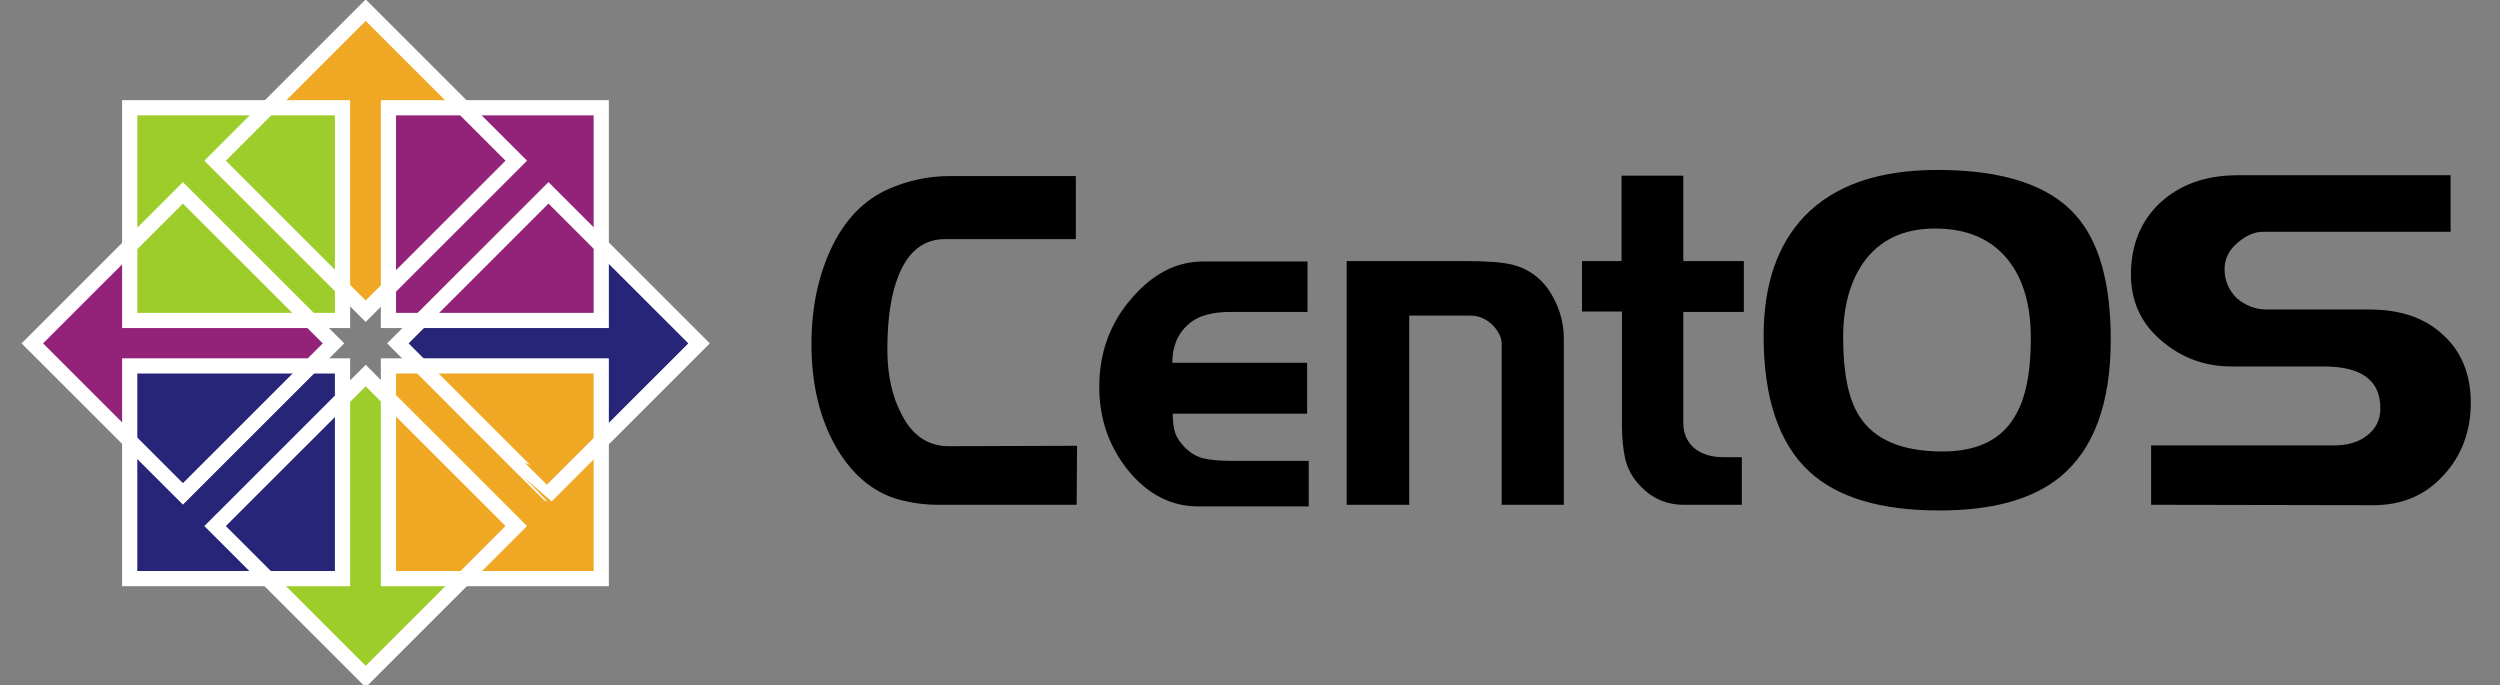 <?xml version="1.0" encoding="utf-8"?>
<!-- Generator: Adobe Illustrator 22.0.0, SVG Export Plug-In . SVG Version: 6.00 Build 0)  -->
<svg version="1.1" id="svg4300" xmlns:svg="http://www.w3.org/2000/svg"
	 xmlns="http://www.w3.org/2000/svg" xmlns:xlink="http://www.w3.org/1999/xlink" x="0px" y="0px" viewBox="0 0 620 170"
	 style="enable-background:new 0 0 620 170;" xml:space="preserve">
<rect x="0" y="0" width="620" height="170" fill="#808080" stroke="none"/>
<style type="text/css">
	.st0{fill:#932279;}
	.st1{fill:#EFA724;}
	.st2{fill:#262577;}
	.st3{fill:#9CCD2A;}
	.st4{fill:#9CCD2A;stroke:#FFFFFF;stroke-width:3.543;}
	.st5{fill:#932279;stroke:#FFFFFF;stroke-width:3.543;}
	.st6{fill:#EFA724;stroke:#FFFFFF;stroke-width:3.543;}
	.st7{fill:#262577;stroke:#FFFFFF;stroke-width:3.543;}
	.st8{fill:none;stroke:#FFFFFF;stroke-width:3.543;}
	.st9{fill:none;stroke:#FFFFFF;stroke-width:3.543;}
</style>
<title  id="title3589">The CentOS Logo Vertical Version</title>
<g id="g5189" transform="matrix(1.001,0,0,1.009,-0.057,-6.185)">
	<path id="text5083-9" d="M266.8,130.2h-34.4c-3.5,0-6.9-0.5-10.4-1.5c-6.6-2.1-11.8-6.9-15.7-14.3c-3.5-6.8-5.2-14.7-5.2-23.7
		c0-8.7,1.6-16.4,4.7-23.1c3.4-7.4,8.3-12.4,14.6-15.1c4.9-2.1,9.9-3.1,15-3.1h31.2v15.5h-32.4c-5.3,0-9.1,3-11.5,8.9
		c-1.9,4.6-2.8,10.7-2.8,18.2c0,6.3,1.2,11.7,3.6,16.1c2.7,5.2,6.6,7.7,11.6,7.7l31.8-0.1L266.8,130.2 M324.1,130.6h-27.2
		c-6.6,0-12.4-2.9-17.3-8.8c-4.8-5.9-7.2-12.8-7.2-20.5c0-8.4,2.6-15.6,7.9-21.7c5.3-6.2,11.3-9.2,17.8-9.2H324v12.4h-18.9
		c-2.4,0-4.4,0.2-6.1,0.7c-1.6,0.4-3.2,1.2-4.6,2.4c-2.6,2.3-3.9,5.4-3.9,9.4h33.4v12.5h-33.3c0,1.8,0.2,3.4,0.6,4.7
		c0.4,1.2,1.3,2.5,2.6,3.8c1.3,1.2,2.7,2.1,4.5,2.5c1.8,0.4,3.9,0.6,6.5,0.6h19.5V130.6 M387.6,130.2h-15.5V90.8
		c0-1-0.2-1.9-0.7-2.7c-0.4-0.8-1.1-1.7-1.9-2.4c-1.5-1.3-3.2-2-5.1-2h-15.2v46.5h-15.5V70.3h29.6c5.3,0,9.1,0.3,11.5,0.9
		c3.7,0.9,6.7,3,8.9,6.1c2.5,3.7,3.8,7.7,3.8,12.1V130.2 M432.1,82.8h-15V110c0,2.5,0.8,4.5,2.5,6.1c1.9,1.6,4.3,2.4,7.4,2.4h4.6
		v11.7h-14.4c-4.3,0-8-1.6-11-4.9c-1.8-1.9-2.9-4-3.5-6.4c-0.5-2.3-0.8-5-0.8-8.2v-28H392V70.3h9.8v-21h15.3v21h15V82.8 M523,89.6
		c0,15.7-4.2,27-12.6,33.8c-6.8,5.5-16.8,8.2-29.9,8.2c-14.5,0-25.2-3.2-32.1-9.5c-7.6-6.9-11.4-18.1-11.4-33.4
		c0-12.6,3.4-22.4,10.1-29.4c7.4-7.6,18.3-11.4,33-11.4c16.1,0,27.5,3.7,34.1,11C520.1,65.4,523,75.6,523,89.6 M503.2,89.2
		c0-7.9-1.8-14.3-5.5-19c-4.1-5.2-10.1-7.9-18.2-7.9c-7.9,0-13.8,2.8-17.8,8.4c-3.3,4.7-5,10.8-5,18.4c0,8.7,1.3,15.1,4,19.3
		c3.7,5.8,10.6,8.7,20.6,8.7c8.5,0,14.4-2.8,17.8-8.4C501.9,104.3,503.2,97.8,503.2,89.2 M612.2,105.1c0,7.1-2.3,13.1-6.8,17.9
		c-4.5,4.9-10.3,7.3-17.3,7.3l-55.1-0.1v-14.6h45.5c3,0,5.6-0.7,7.7-2.2c2.4-1.7,3.6-4,3.6-6.9c0-6.9-4.7-10.3-14-10.3h-22.9
		c-6.6,0-12.4-2.1-17.4-6.4c-5-4.2-7.5-9.6-7.5-16.2c0-7.2,2.4-13.1,7.2-17.6c4.9-4.5,11.3-6.8,19.3-6.8h52.7v13.9h-46.5
		c-2.1,0-4.2,0.9-6.4,2.8c-2.1,1.8-3.1,3.9-3.1,6.4c0,2.8,1,5.1,3,7.1c2.1,1.8,4.6,2.8,7.5,2.8h25.3c7.9,0,14,2.1,18.5,6.4
		C609.9,92.6,612.2,98.2,612.2,105.1"/>
	<g id="g3664" transform="matrix(1.063,0,0,1.054,198.765,-518.475)">
		<g id="g12802" transform="matrix(0,-1,1,0,-1934.52,1337.48)">
			<g id="g12804" transform="translate(16.28,-899.167)">
				<g id="g12806" transform="matrix(1.067,0,0,1,-26.936,-4.1328125e-5)">
					<path id="path12808" class="st0" d="M727.7,2719.3l-5.4,5.8l-5.4-5.8v-40.8h-18l23.4-24.9l23,24.9h-17.6V2719.3z"/>
				</g>
				<g id="g12812" transform="matrix(1.072,0,0,1,-28.851,-4.1328125e-5)">
				</g>
			</g>
		</g>
		<g id="g12768" transform="translate(-351.307,-902.558)">
			<g id="g12770" transform="translate(16.28,-899.167)">
				<g id="g12772" transform="matrix(1.067,0,0,1,-26.936,-4.1328125e-5)">
					<path id="path12774" class="st1" d="M249.4,2366.9l-5.4,5.8l-5.4-5.8V2326h-18l23.4-24.9l23,24.9h-17.6V2366.9z"/>
				</g>
				<g id="g12778" transform="matrix(1.072,0,0,1,-28.851,-4.1328125e-5)">
				</g>
			</g>
		</g>
		<g id="g12780" transform="matrix(0,1,-1,0,2787.899,696.935)">
			<g id="g12782" transform="matrix(1.067,0,0,1,-26.936,-4.1328125e-5)">
				<path id="path12784" class="st2" d="M-81,2877l-5.4,5.8l-5.4-5.8v-40.8h-18l23.4-24.9l23,24.9H-81V2877z"/>
			</g>
			<g id="g12788" transform="matrix(1.072,0,0,1,-28.851,-4.1328125e-5)">
			</g>
		</g>
		<g id="g12790" transform="matrix(-1,0,0,-1,305.519,2920.694)">
			<g id="g12792" transform="translate(16.28,-899.167)">
				<g id="g12794" transform="matrix(1.067,0,0,1,-26.936,-4.1328125e-5)">
					<path id="path12796" class="st3" d="M397.3,3229.5l-5.4,5.8l-5.4-5.8v-40.8h-18l23.4-24.9l23,24.9h-17.6V3229.5z"/>
				</g>
				<g id="g12800" transform="matrix(1.072,0,0,1,-28.851,-4.1328125e-5)">
				</g>
			</g>
		</g>
		<g id="g12742" transform="translate(-749.8,-1331.643)">
			<path id="rect12744" class="st4" d="M593.1,1854.5h49.6v49.6h-49.6V1854.5z"/>
			<path id="rect12746" class="st5" d="M653.4,1854.5H703v49.6h-49.6V1854.5z"/>
			<path id="rect12748" class="st6" d="M653.4,1914.7H703v49.6h-49.6V1914.7z"/>
			<path id="rect12750" class="st7" d="M593.1,1914.7h49.6v49.6h-49.6V1914.7z"/>
		</g>
		<path id="rect12760" class="st8" d="M-179.4,577.8l35.1-35.1l35.1,35.1l-35.1,35.1L-179.4,577.8z"/>
		<path id="rect12762" class="st9" d="M-136.8,535.2l35.1-35.1l35.1,35.1l-35.1,35.1L-136.8,535.2z"/>
		<path id="rect12764" class="st8" d="M-94.2,577.8l35.1-35.1l35.1,35.1l-35.1,35.1C-59.2,612.9-94.2,577.8-94.2,577.8z"/>
		<path id="rect12766" class="st8" d="M-136.8,620.4l35.1-35.1l35.1,35.1l-35.1,35.1L-136.8,620.4z"/>
	</g>
</g>
</svg>
